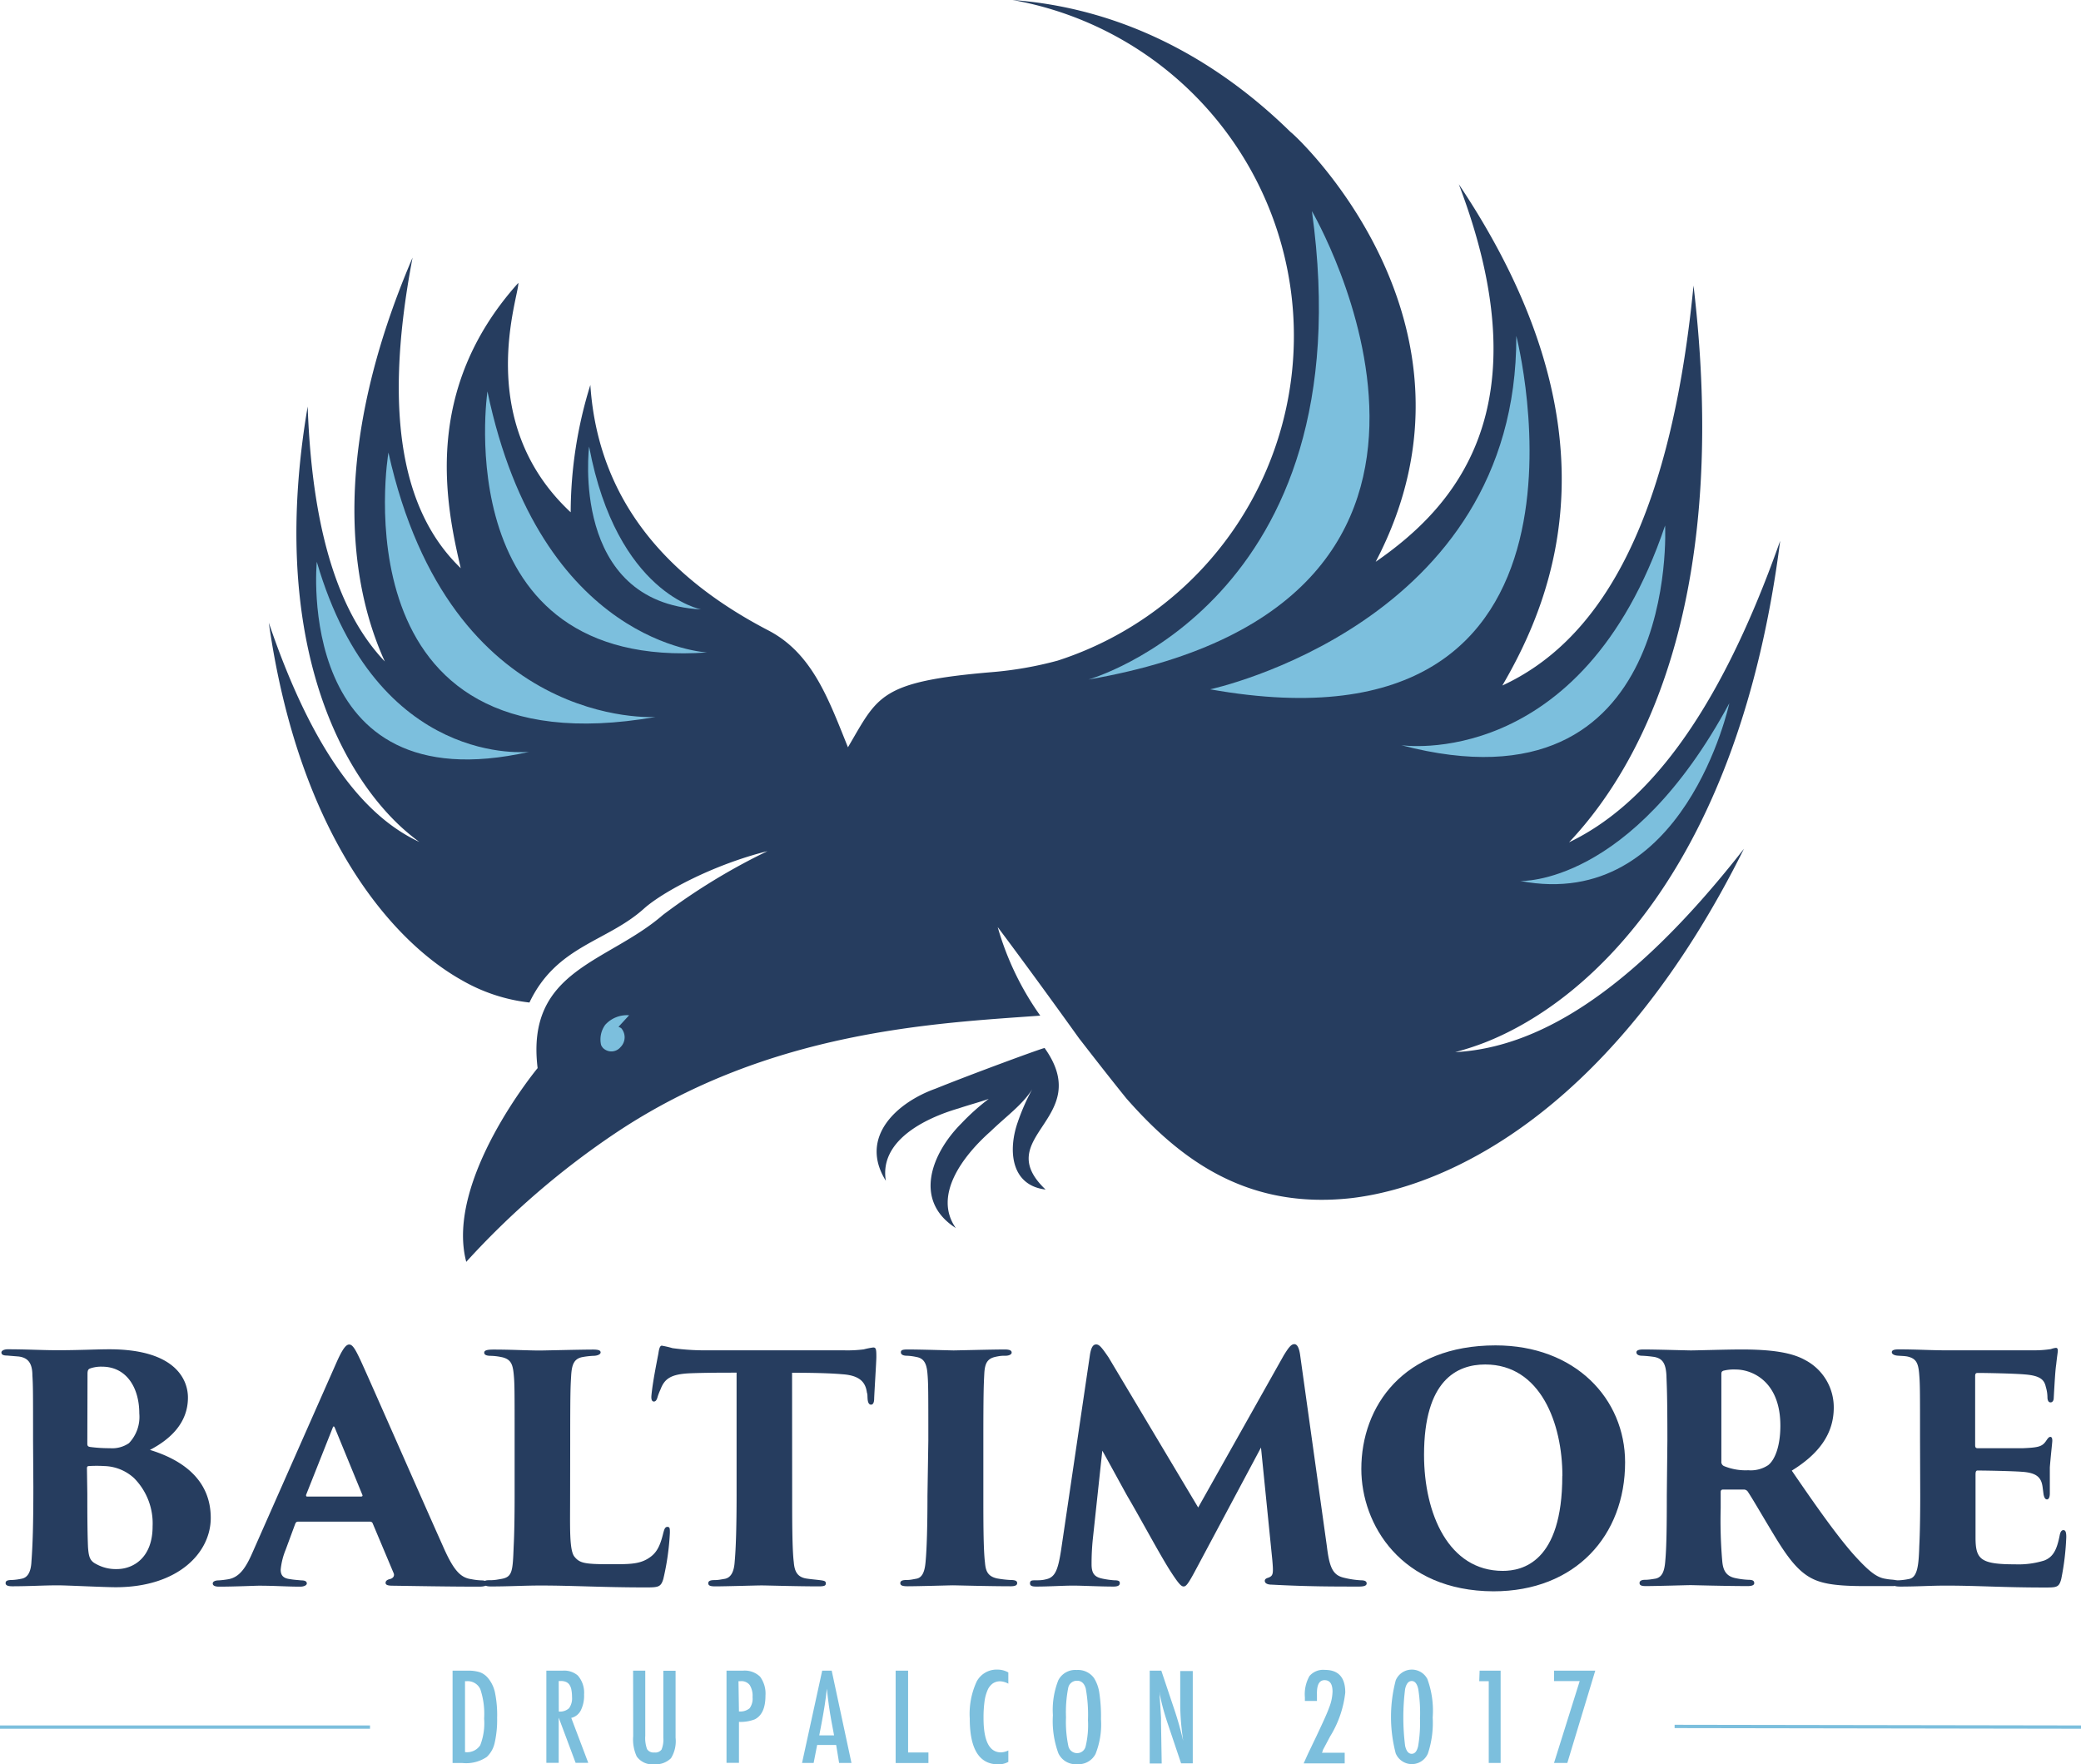 <svg id="Layer_1" data-name="Layer 1" xmlns="http://www.w3.org/2000/svg" viewBox="0 0 219.01 185.64"><defs><style>.cls-1{fill:#263d5f;}.cls-2{fill:#7cbfdd;}.cls-3{fill:none;stroke:#7cbfdd;stroke-miterlimit:10;stroke-width:0.35px;}</style></defs><title>drupalcon-baltimore-color</title><path class="cls-1" d="M153.15,110.72a29.8,29.8,0,0,0,3.09-1c11.36-4.44,26.79-19,31.11-52.81-6.71,19-14.44,28-22.22,31.73,8.85-9.36,16.76-27.58,13.1-58.59-2.58,26.41-10.64,37.71-20.12,42.09,5.64-9.66,12.5-27.21-4.58-52.75,9,23.64-.46,34-8.75,39.73,13.24-25.29-9-45.4-8.92-45.19C127.7,5.91,117.75.83,106.57,0a35.91,35.91,0,0,1,4.74,69.52,38.45,38.45,0,0,1-6.9,1.21c-11.91,1-12,2.54-15.17,7.91-2.06-5.11-3.76-9.9-8.38-12.3C71.4,61.42,63,53.62,62.13,40.51a45.41,45.41,0,0,0-2.07,13.4c-10.37-9.67-5.39-22.84-5.51-24.14C44.45,41,46.89,53,48.49,59.79,43,54.52,40,45,43.42,27.11,35,46.74,36.53,60.93,40.5,69.61,36.11,65,32.89,57,32.38,42.78c-4.06,23.85,3.07,38,9.84,44.25a23.78,23.78,0,0,0,1.91,1.57c-5.54-2.57-11.06-9-15.84-23.07C31.46,87.78,41.19,99,48.6,103.15a18.34,18.34,0,0,0,7.12,2.35c2.86-6,8.15-6.37,12.05-9.88,1.94-1.74,7.29-4.63,13-6.05a65.44,65.44,0,0,0-11,6.71c-5.82,5.06-14.45,5.75-13.19,16.12,0,0-9.78,11.8-7.51,20.39a85.8,85.8,0,0,1,15.78-13.6c16.15-10.77,33.68-11.51,44.63-12.31A30.53,30.53,0,0,1,105,97.56s3.42,4.53,8.55,11.69c1.66,2.14,3.32,4.27,5,6.35,5.54,6.29,12.55,11.73,23.7,10.48,11-1.31,28-10.06,41.29-36.76C171.28,105,161.4,110.28,153.15,110.72Z"/><path class="cls-2" d="M138.07,22.22s24,41.05-23.52,49.29C114.55,71.51,143.76,63.3,138.07,22.22Z"/><path class="cls-2" d="M159.58,35.35s11.62,45-32.22,37.19C127.36,72.54,159.69,65.64,159.58,35.35Z"/><path class="cls-2" d="M175.24,55.3s1.64,30.85-27.77,23.12C147.47,78.42,166.46,81.29,175.24,55.3Z"/><path class="cls-2" d="M182,74s-4.71,22-22,18.71C160,92.7,171.6,93.28,182,74Z"/><path class="cls-2" d="M51.3,41.19S46.95,70.62,74.43,68.66C74.43,68.66,56.88,67.88,51.3,41.19Z"/><path class="cls-2" d="M40.88,47.62S35.14,81.35,69,75.45C69,75.45,47.39,76.93,40.88,47.62Z"/><path class="cls-2" d="M33.34,59.12s-2.5,25.6,22.35,20C55.69,79.1,39.72,81,33.34,59.12Z"/><path class="cls-2" d="M62,47S59.93,63.41,73.79,64.13C73.79,64.13,64.93,62.52,62,47Z"/><path class="cls-2" d="M65.09,108.06l1.12-1.22a3.08,3.08,0,0,0-2.51,1,2.61,2.61,0,0,0-.44,2.13,1.22,1.22,0,0,0,.2.31,1.25,1.25,0,0,0,1.84-.08,1.46,1.46,0,0,0,.08-2A1.12,1.12,0,0,0,65.09,108.06Z"/><path class="cls-1" d="M109.94,110.29c0-.09-7.71,2.75-11.47,4.27-4.12,1.47-8.1,5.13-5.24,9.7-.7-4.12,3.91-6.53,7.66-7.62,1.13-.38,2.18-.65,3.17-1a23.63,23.63,0,0,0-2.89,2.59c-3.09,3.09-5.12,8.1-.58,11-2.4-3.43.73-7.58,3.66-10.17,1.7-1.64,3.34-2.78,4.38-4.43a22.18,22.18,0,0,0-1.53,3.49c-1,2.86-.77,6.61,2.94,7.06C104.14,119.58,115.26,117.76,109.94,110.29Z"/><path class="cls-2" d="M47.63,175.81h1.61a4,4,0,0,1,1.24.16,2,2,0,0,1,.83.56,3.51,3.51,0,0,1,.78,1.57,11.81,11.81,0,0,1,.23,2.69,10.91,10.91,0,0,1-.26,2.62,2.87,2.87,0,0,1-.83,1.48,3.87,3.87,0,0,1-2.55.64H47.63Zm1.31,8.57a1.66,1.66,0,0,0,1.6-.72,6.38,6.38,0,0,0,.41-2.81,8.16,8.16,0,0,0-.4-3.09,1.46,1.46,0,0,0-1.45-.84h-.16Z"/><path class="cls-2" d="M57.5,175.81h1.72a2.2,2.2,0,0,1,1.59.51,2.75,2.75,0,0,1,.66,2,3.46,3.46,0,0,1-.35,1.68,1.5,1.5,0,0,1-1,.78l1.79,4.73H60.58l-1.78-4.76v4.76H57.5Zm1.31,4.3a1.39,1.39,0,0,0,1.08-.35,1.78,1.78,0,0,0,.31-1.19,3.91,3.91,0,0,0-.07-.77,1.4,1.4,0,0,0-.21-.52.84.84,0,0,0-.37-.29,1.35,1.35,0,0,0-.53-.09H58.8Z"/><path class="cls-2" d="M66.63,175.81h1.28v6.86a3.36,3.36,0,0,0,.19,1.4.8.8,0,0,0,.77.35.82.82,0,0,0,.75-.3,2.73,2.73,0,0,0,.19-1.25v-7.05H71.1v7.05a3.41,3.41,0,0,1-.48,2.15,2.27,2.27,0,0,1-1.77.64,2,2,0,0,1-1.84-.82,4.28,4.28,0,0,1-.37-2.15Z"/><path class="cls-2" d="M76.46,175.81h1.72a2.33,2.33,0,0,1,1.81.63,3,3,0,0,1,.57,2q0,1.94-1.14,2.5a4.15,4.15,0,0,1-1.65.26v4.31H76.46Zm1.31,4.29a1.52,1.52,0,0,0,1.12-.33,1.72,1.72,0,0,0,.31-1.18,2.13,2.13,0,0,0-.3-1.27,1.11,1.11,0,0,0-1-.4h-.18Z"/><path class="cls-2" d="M86.53,175.81h1l2.08,9.71h-1.3L88,183.63H86l-.37,1.89H84.41Zm1.25,6.81-.29-1.55q-.29-1.58-.47-3.37-.09.87-.23,1.77t-.33,1.9l-.24,1.25Z"/><path class="cls-2" d="M94.26,175.81h1.31v8.61h2.14v1.11H94.26Z"/><path class="cls-2" d="M106.12,176v1.18a2,2,0,0,0-.84-.25,1.37,1.37,0,0,0-.8.23,1.67,1.67,0,0,0-.55.71,4.49,4.49,0,0,0-.32,1.21,12.52,12.52,0,0,0-.1,1.73q0,3.6,1.84,3.6a2,2,0,0,0,.77-.2v1.2a2.13,2.13,0,0,1-1.06.26q-3,0-3-4.82a8.12,8.12,0,0,1,.72-3.88,2.37,2.37,0,0,1,2.21-1.27A2.26,2.26,0,0,1,106.12,176Z"/><path class="cls-2" d="M115.87,180.91a8.4,8.4,0,0,1-.57,3.66,2,2,0,0,1-1.92,1.08,2,2,0,0,1-2-1.16,9.92,9.92,0,0,1-.57-4,8.49,8.49,0,0,1,.57-3.67,2,2,0,0,1,1.94-1.08,2.07,2.07,0,0,1,1.81.84,4,4,0,0,1,.57,1.59A16.6,16.6,0,0,1,115.87,180.91Zm-1.37.14a15.51,15.51,0,0,0-.23-3.35q-.23-.83-.92-.83a.93.93,0,0,0-.93.76,13.25,13.25,0,0,0-.23,3.08,12.27,12.27,0,0,0,.24,3,.94.94,0,0,0,.92.78.92.92,0,0,0,.91-.73A9.68,9.68,0,0,0,114.5,181Z"/><path class="cls-2" d="M121,175.81h1.22l1.3,3.88a35.45,35.45,0,0,1,1,3.5q-.16-1.13-.23-2t-.08-1.72v-3.62h1.32v9.71h-1.23l-1.47-4.37q-.2-.61-.38-1.25t-.33-1.35,0-.21l-.07-.29,0,.28c0,.08,0,.14,0,.2l.07,1,.07,1.2c0,.07,0,.15,0,.25s0,.21,0,.33l.07,4.23H121Z"/><path class="cls-2" d="M138.61,179h-1.28v-.38a3.9,3.9,0,0,1,.48-2.24,1.89,1.89,0,0,1,1.62-.65q2.15,0,2.15,2.38a11.13,11.13,0,0,1-1.6,4.63l-.77,1.45,0,.08-.09.18h2.4v1.12H137.2l.45-1,.92-1.92q.5-1.06.83-1.79t.5-1.21a4.94,4.94,0,0,0,.34-1.63q0-1.21-.84-1.21t-.8,1.5V179Z"/><path class="cls-2" d="M150.78,180.74a10.24,10.24,0,0,1-.5,3.78,1.84,1.84,0,0,1-3.39,0,15.11,15.11,0,0,1,0-7.69,1.84,1.84,0,0,1,3.33-.14A9.68,9.68,0,0,1,150.78,180.74Zm-1.33,0a16.3,16.3,0,0,0-.19-3q-.19-.84-.69-.84t-.69.83a23.85,23.85,0,0,0,0,6q.19.83.69.83t.68-.82A14.48,14.48,0,0,0,149.44,180.74Z"/><path class="cls-2" d="M155.72,175.81h2.21v9.71h-1.25v-8.6h-1Z"/><path class="cls-2" d="M163.55,175.81h4.34l-2.94,9.71h-1.4l2.7-8.61h-2.7Z"/><line class="cls-3" x1="38.94" y1="181.75" y2="181.75"/><line class="cls-3" x1="219.01" y1="181.75" x2="176.24" y2="181.68"/><path class="cls-1" d="M3.48,151.58c0-4.85,0-5.78-.07-6.83,0-1.35-.5-1.88-1.45-2l-1.22-.1c-.5,0-.59-.16-.59-.33s.26-.33.66-.33c2,0,3.66.1,5.28.1,2.18,0,4.13-.1,5.41-.1,7,0,8.28,3.23,8.28,5.08,0,2.67-1.85,4.39-4,5.51,3.47,1.06,6.4,3.17,6.4,7.16,0,3.66-3.43,7.29-10,7.29-1.22,0-5.12-.2-6.11-.2-1.45,0-3,.1-4.79.1-.46,0-.69-.1-.69-.33s.16-.33.66-.33a6.09,6.09,0,0,0,1-.13c.59-.1,1-.59,1.06-1.82.13-1.82.2-3.73.2-7.89Zm5.71,5.61c0,1.58,0,3.89.07,5.58.07,1.06.2,1.49.86,1.82a4.23,4.23,0,0,0,2.18.53c1.72,0,3.76-1.19,3.76-4.49a6.76,6.76,0,0,0-1.95-5.08A4.81,4.81,0,0,0,11,154.28a13.58,13.58,0,0,0-1.65,0c-.13,0-.2.07-.2.23Zm0-5.25c0,.26.13.3.3.33a15.34,15.34,0,0,0,2.08.13,3.12,3.12,0,0,0,2-.53,4,4,0,0,0,1.09-3.13c0-2.67-1.32-4.92-3.93-4.92a3.52,3.52,0,0,0-1.19.17c-.2.07-.33.13-.33.59Z"/><path class="cls-1" d="M31.37,160.13c-.16,0-.23.07-.3.23l-1,2.71a7.38,7.38,0,0,0-.53,2.11c0,.63.3.92,1,1,.36.07.89.1,1.16.13.5,0,.59.17.59.33s-.26.33-.69.33c-1.48,0-2.61-.1-4.36-.1-.36,0-2.54.1-4.19.1-.46,0-.66-.13-.66-.33s.23-.33.63-.33a9.38,9.38,0,0,0,1.06-.13c1.16-.23,1.82-1.25,2.51-2.84l8.81-19.93c.63-1.42,1-1.92,1.35-1.92s.63.46,1.19,1.65c.86,1.85,6.4,14.49,8.65,19.51,1.12,2.57,1.85,3.37,3,3.53a6.63,6.63,0,0,0,1.06.13c.43,0,.63.13.63.33s-.23.33-.86.33c-3.23,0-7-.07-9.11-.1-.53,0-.73-.1-.73-.3s.16-.33.46-.4.5-.3.4-.59l-2.21-5.25a.28.28,0,0,0-.26-.2Zm6.6-2.64c.2,0,.2-.1.17-.17l-2.9-7.06c-.1-.23-.17-.17-.23,0l-2.8,7.06c0,.1,0,.17.13.17Z"/><path class="cls-1" d="M60,157.42c0,3.33-.1,5.71.46,6.4s1.09.79,3.83.79c1.82,0,2.87,0,3.8-.53s1.35-1.22,1.72-2.77c.1-.36.17-.63.43-.63s.26.17.26.63a26.83,26.83,0,0,1-.69,4.85c-.26.86-.53.89-1.85.89-4.55,0-7.62-.2-11.12-.2-1.55,0-3.33.1-5.15.1-.46,0-.73-.07-.73-.36s.2-.3.66-.3.76-.07,1.12-.13c1.19-.2,1.22-.79,1.32-3.43.07-1.32.1-3.3.1-5.35v-5.81c0-5.38,0-6-.1-7s-.3-1.49-1.12-1.72a6.17,6.17,0,0,0-1.29-.17c-.36,0-.69-.07-.69-.33s.33-.33,1-.33c1.88,0,3.6.1,4.88.1.3,0,4.39-.1,5.58-.1.59,0,.79.1.79.3s-.33.36-.79.36a8.5,8.5,0,0,0-1.12.13c-.89.17-1.12.79-1.19,1.95s-.1,1.72-.1,7.16Z"/><path class="cls-1" d="M83.37,157.39c0,2.57,0,5.64.17,7,.07.86.3,1.55,1.29,1.72.43.07.83.1,1.42.17s.66.13.66.36-.17.3-.76.3c-2.24,0-5.45-.1-6-.1s-3.76.1-4.85.1c-.53,0-.76-.07-.76-.33s.26-.33.66-.33.69-.07,1.06-.13c.73-.13,1-.86,1.06-1.82.13-1.39.2-3.76.2-7V144.45c-1.29,0-3.33,0-5,.07-1.85.1-2.57.53-3,1.68a6.82,6.82,0,0,0-.3.76c-.07.26-.17.53-.4.53s-.3-.26-.26-.66c.13-1.35.49-3.14.73-4.39.07-.5.16-.83.36-.83a9.7,9.7,0,0,1,1.12.26,25.49,25.49,0,0,0,3.66.23H88.82A13.63,13.63,0,0,0,90.9,142a8.46,8.46,0,0,1,1-.2c.3,0,.33.2.33,1,0,.46-.2,3.53-.23,4.36,0,.46-.13.66-.33.66s-.33-.2-.36-.59,0-.5-.07-.66c-.13-1-.63-1.82-2.57-1.95-1.09-.1-2.81-.16-5.31-.16Z"/><path class="cls-1" d="M97.7,151.58c0-5.12,0-6.07-.1-7.13s-.43-1.52-1.16-1.65a5.6,5.6,0,0,0-1-.13c-.4,0-.63-.13-.63-.36s.16-.3.73-.3c1.32,0,4.55.1,4.82.1s4.19-.1,5.38-.1c.56,0,.73.13.73.33s-.3.33-.63.33-.53,0-1,.1c-.86.17-1.19.59-1.25,1.78s-.1,1.91-.1,7v5.81c0,2.61,0,5.68.17,7.06.07.86.26,1.45,1.25,1.68a11,11,0,0,0,1.45.17c.56,0,.69.13.69.33s-.17.33-.69.33c-2.24,0-5.78-.1-6.07-.1s-3.63.1-4.75.1c-.53,0-.79-.07-.79-.33s.26-.33.66-.33.66-.07,1-.13c.69-.1.92-.83,1-1.78.13-1.39.2-3.76.2-7Z"/><path class="cls-1" d="M139.64,162.7c.26,2.15.59,3,1.68,3.3a9.52,9.52,0,0,0,1.88.3c.43,0,.63.1.63.33s-.26.33-.79.33c-2.74,0-5.41,0-9.17-.2-.63,0-.76-.23-.76-.4s.13-.26.36-.33c.53-.2.56-.4.43-1.88l-1.19-11.82-6.8,12.74c-.89,1.68-1.09,1.88-1.35,1.88s-.56-.33-1.49-1.78c-1.16-1.85-3.17-5.61-4.42-7.72-.56-1-2-3.66-2.64-4.79l-1,9.31a25.34,25.34,0,0,0-.13,2.64c0,1,.33,1.35,1.16,1.52a9,9,0,0,0,1.22.17c.5,0,.59.1.59.3s-.13.36-.66.36c-1.45,0-3.27-.1-4.26-.1s-2.57.1-3.8.1c-.33,0-.73,0-.73-.33s.2-.33.66-.33c.26,0,.63,0,1-.1,1-.2,1.29-1,1.62-3.13l3-20.3c.13-1,.36-1.29.69-1.29s.59.33,1.29,1.35l9.44,15.81,9-16c.53-.86.79-1.19,1.12-1.19s.53.46.63,1.29Z"/><path class="cls-1" d="M143.27,154.58c0-6.6,4.42-13,14.13-13,8.38,0,13.63,5.61,13.63,12.31,0,7.69-5.21,13.57-13.86,13.57C147.43,167.42,143.27,160.42,143.27,154.58Zm21.16.73c0-5.48-2.28-11.72-8.12-11.72-3,0-6.44,1.68-6.44,9.51,0,6.24,2.61,12.21,8.28,12.21C160.2,165.31,164.42,164.42,164.42,155.31Z"/><path class="cls-1" d="M175.48,151.58c0-5.12-.07-5.78-.1-6.83-.07-1.35-.46-1.78-1.25-1.95a12.75,12.75,0,0,0-1.32-.13c-.4,0-.59-.16-.59-.36s.23-.3.73-.3c1.42,0,4.59.1,5,.1.63,0,3.8-.1,5.31-.1,3.1,0,5.28.3,6.73,1.12a5.61,5.61,0,0,1,3,5c0,2.77-1.58,4.88-4.42,6.63,2,2.91,4.42,6.44,6.44,8.75,1.75,1.95,2.54,2.51,3.47,2.64.36.07.56.07.82.1s.56.13.56.33-.33.33-.66.33h-3c-3.4,0-4.85-.33-6-1.09s-2.11-2-3.4-4.12c-1.52-2.51-2.28-3.86-2.87-4.75a.52.52,0,0,0-.4-.2h-2.18c-.16,0-.26.07-.26.26v1.68a49.63,49.63,0,0,0,.16,5.54c.07.86.3,1.58,1.29,1.82a8.17,8.17,0,0,0,1.49.2c.53,0,.59.17.59.36s-.23.3-.69.3c-2.21,0-5.81-.1-6-.1-.4,0-3.6.1-4.72.1-.5,0-.66-.1-.66-.33s.23-.33.59-.33.76-.07,1.12-.13c.66-.16.92-.76,1-1.88.13-1.39.16-3.7.16-6.9Zm5.68,2.21a.48.48,0,0,0,.3.5,6,6,0,0,0,2.54.43,3.3,3.3,0,0,0,2.08-.53c.69-.53,1.29-1.95,1.29-4.16,0-4.69-3-5.91-4.69-5.91a4.5,4.5,0,0,0-1.32.13c-.13.07-.2.1-.2.36Z"/><path class="cls-1" d="M202.07,151.58c0-5.38,0-6-.1-7.1s-.36-1.52-1.19-1.72c-.3-.07-.76-.07-1.09-.1s-.59-.16-.59-.36.2-.3.73-.3c1.88,0,3.47.1,4.92.1l9.31,0a11.68,11.68,0,0,0,1.78-.13,2.39,2.39,0,0,1,.53-.13c.16,0,.2.13.2.3s-.07.5-.17,1.45c-.1.66-.16,1.81-.26,3.53,0,.26-.13.46-.33.46s-.3-.16-.33-.46a3.89,3.89,0,0,0-.17-1.16c-.16-.76-.59-1.19-2.18-1.32-1.09-.1-4-.16-5-.16-.2,0-.26.1-.26.33V152c0,.23,0,.4.26.4.92,0,3.6,0,4.79,0,1.62-.07,2-.17,2.41-.76.2-.3.3-.43.46-.43s.2.2.2.4-.16,1.52-.26,2.81c0,.76,0,2.38,0,2.74s-.1.63-.3.63-.3-.23-.36-.53l-.1-.76c-.13-1-.59-1.52-2.21-1.62-.92-.07-3.63-.13-4.65-.13-.16,0-.2.17-.2.43v2.28c0,1.12,0,3.07,0,4.32,0,2.31.5,2.84,4.16,2.84a9.16,9.16,0,0,0,3.07-.4c.92-.36,1.32-1.09,1.62-2.61q.1-.59.4-.59c.26,0,.3.33.3.73a27,27,0,0,1-.53,4.42c-.23.86-.46.89-1.68.89-4.55,0-7-.2-10.5-.2-1.55,0-2.94.1-4.75.1-.59,0-.79-.1-.79-.33s.16-.33.66-.33a6.7,6.7,0,0,0,1-.13c.92-.13,1.06-1.39,1.12-3.47.07-1.32.1-3.27.1-5.31Z"/></svg>